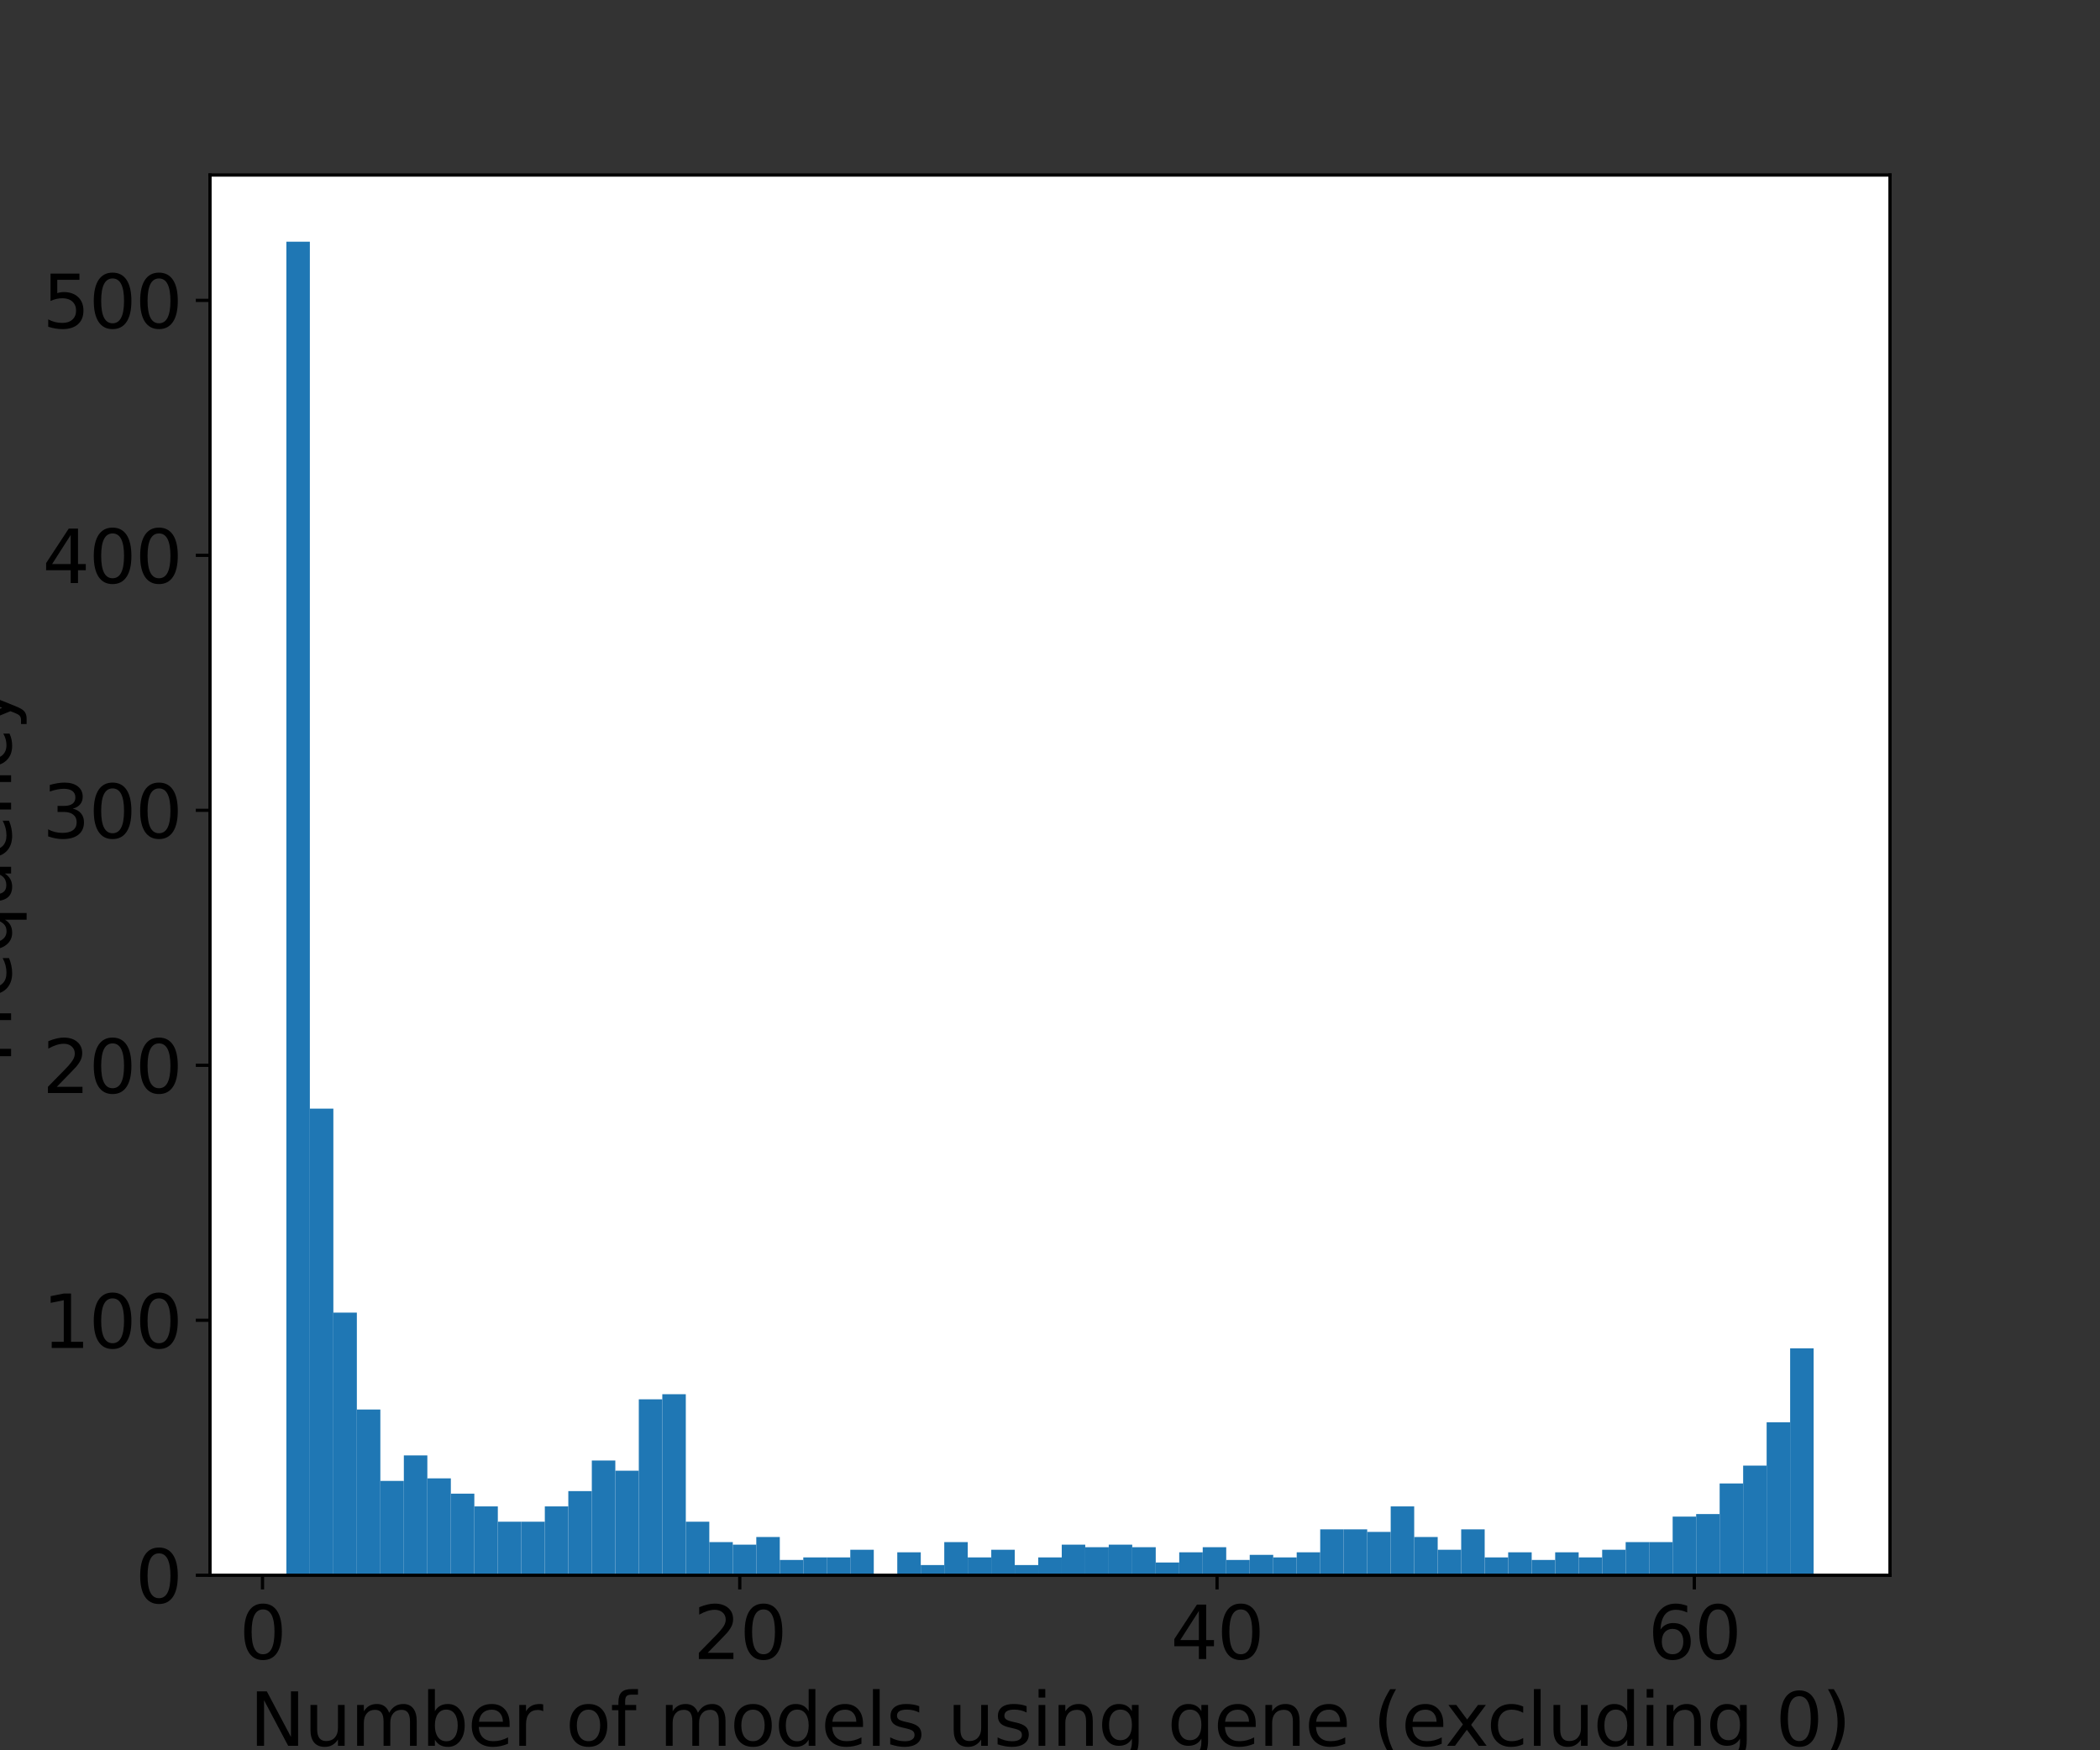 <?xml version="1.0" encoding="utf-8" standalone="no"?>
<!DOCTYPE svg PUBLIC "-//W3C//DTD SVG 1.1//EN"
  "http://www.w3.org/Graphics/SVG/1.1/DTD/svg11.dtd">
<svg xmlns:xlink="http://www.w3.org/1999/xlink" width="518.4pt" height="432pt" viewBox="0 0 518.4 432" xmlns="http://www.w3.org/2000/svg" version="1.1">
 <rect x="0" y="0" width="518.4" height="432" fill="#333333" stroke="none"/>
 <defs>
  <style type="text/css">*{stroke-linejoin: round; stroke-linecap: butt}</style>
 </defs>
 <g id="figure_1">
  <g id="patch_1">
   <path d="M 0 432 
L 518.4 432 
L 518.4 0 
L 0 0 
L 0 432 
z
" style="fill: none"/>
  </g>
  <g id="axes_1">
   <g id="patch_2">
    <path d="M 51.84 388.8 
L 466.56 388.8 
L 466.56 43.2 
L 51.84 43.2 
z
" style="fill: #ffffff"/>
   </g>
   <g id="patch_3">
    <path d="M 70.691 388.8 
L 76.491 388.8 
L 76.491 59.657 
L 70.691 59.657 
z
" clip-path="url(#p41860ff259)" style="fill: #1f77b4"/>
   </g>
   <g id="patch_4">
    <path d="M 76.491 388.8 
L 82.291 388.8 
L 82.291 273.631 
L 76.491 273.631 
z
" clip-path="url(#p41860ff259)" style="fill: #1f77b4"/>
   </g>
   <g id="patch_5">
    <path d="M 82.291 388.8 
L 88.092 388.8 
L 88.092 323.978 
L 82.291 323.978 
z
" clip-path="url(#p41860ff259)" style="fill: #1f77b4"/>
   </g>
   <g id="patch_6">
    <path d="M 88.092 388.8 
L 93.892 388.8 
L 93.892 347.893 
L 88.092 347.893 
z
" clip-path="url(#p41860ff259)" style="fill: #1f77b4"/>
   </g>
   <g id="patch_7">
    <path d="M 93.892 388.8 
L 99.692 388.8 
L 99.692 365.515 
L 93.892 365.515 
z
" clip-path="url(#p41860ff259)" style="fill: #1f77b4"/>
   </g>
   <g id="patch_8">
    <path d="M 99.692 388.8 
L 105.493 388.8 
L 105.493 359.221 
L 99.692 359.221 
z
" clip-path="url(#p41860ff259)" style="fill: #1f77b4"/>
   </g>
   <g id="patch_9">
    <path d="M 105.493 388.8 
L 111.293 388.8 
L 111.293 364.885 
L 105.493 364.885 
z
" clip-path="url(#p41860ff259)" style="fill: #1f77b4"/>
   </g>
   <g id="patch_10">
    <path d="M 111.293 388.8 
L 117.093 388.8 
L 117.093 368.661 
L 111.293 368.661 
z
" clip-path="url(#p41860ff259)" style="fill: #1f77b4"/>
   </g>
   <g id="patch_11">
    <path d="M 117.093 388.8 
L 122.893 388.8 
L 122.893 371.808 
L 117.093 371.808 
z
" clip-path="url(#p41860ff259)" style="fill: #1f77b4"/>
   </g>
   <g id="patch_12">
    <path d="M 122.893 388.8 
L 128.694 388.8 
L 128.694 375.584 
L 122.893 375.584 
z
" clip-path="url(#p41860ff259)" style="fill: #1f77b4"/>
   </g>
   <g id="patch_13">
    <path d="M 128.694 388.8 
L 134.494 388.8 
L 134.494 375.584 
L 128.694 375.584 
z
" clip-path="url(#p41860ff259)" style="fill: #1f77b4"/>
   </g>
   <g id="patch_14">
    <path d="M 134.494 388.8 
L 140.294 388.8 
L 140.294 371.808 
L 134.494 371.808 
z
" clip-path="url(#p41860ff259)" style="fill: #1f77b4"/>
   </g>
   <g id="patch_15">
    <path d="M 140.294 388.8 
L 146.095 388.8 
L 146.095 368.032 
L 140.294 368.032 
z
" clip-path="url(#p41860ff259)" style="fill: #1f77b4"/>
   </g>
   <g id="patch_16">
    <path d="M 146.095 388.8 
L 151.895 388.8 
L 151.895 360.48 
L 146.095 360.48 
z
" clip-path="url(#p41860ff259)" style="fill: #1f77b4"/>
   </g>
   <g id="patch_17">
    <path d="M 151.895 388.8 
L 157.695 388.8 
L 157.695 362.997 
L 151.895 362.997 
z
" clip-path="url(#p41860ff259)" style="fill: #1f77b4"/>
   </g>
   <g id="patch_18">
    <path d="M 157.695 388.8 
L 163.495 388.8 
L 163.495 345.376 
L 157.695 345.376 
z
" clip-path="url(#p41860ff259)" style="fill: #1f77b4"/>
   </g>
   <g id="patch_19">
    <path d="M 163.495 388.8 
L 169.296 388.8 
L 169.296 344.117 
L 163.495 344.117 
z
" clip-path="url(#p41860ff259)" style="fill: #1f77b4"/>
   </g>
   <g id="patch_20">
    <path d="M 169.296 388.8 
L 175.096 388.8 
L 175.096 375.584 
L 169.296 375.584 
z
" clip-path="url(#p41860ff259)" style="fill: #1f77b4"/>
   </g>
   <g id="patch_21">
    <path d="M 175.096 388.8 
L 180.896 388.8 
L 180.896 380.619 
L 175.096 380.619 
z
" clip-path="url(#p41860ff259)" style="fill: #1f77b4"/>
   </g>
   <g id="patch_22">
    <path d="M 180.896 388.8 
L 186.697 388.8 
L 186.697 381.248 
L 180.896 381.248 
z
" clip-path="url(#p41860ff259)" style="fill: #1f77b4"/>
   </g>
   <g id="patch_23">
    <path d="M 186.697 388.8 
L 192.497 388.8 
L 192.497 379.36 
L 186.697 379.36 
z
" clip-path="url(#p41860ff259)" style="fill: #1f77b4"/>
   </g>
   <g id="patch_24">
    <path d="M 192.497 388.8 
L 198.297 388.8 
L 198.297 385.024 
L 192.497 385.024 
z
" clip-path="url(#p41860ff259)" style="fill: #1f77b4"/>
   </g>
   <g id="patch_25">
    <path d="M 198.297 388.8 
L 204.097 388.8 
L 204.097 384.395 
L 198.297 384.395 
z
" clip-path="url(#p41860ff259)" style="fill: #1f77b4"/>
   </g>
   <g id="patch_26">
    <path d="M 204.097 388.8 
L 209.898 388.8 
L 209.898 384.395 
L 204.097 384.395 
z
" clip-path="url(#p41860ff259)" style="fill: #1f77b4"/>
   </g>
   <g id="patch_27">
    <path d="M 209.898 388.8 
L 215.698 388.8 
L 215.698 382.507 
L 209.898 382.507 
z
" clip-path="url(#p41860ff259)" style="fill: #1f77b4"/>
   </g>
   <g id="patch_28">
    <path d="M 215.698 388.8 
L 221.498 388.8 
L 221.498 388.8 
L 215.698 388.8 
z
" clip-path="url(#p41860ff259)" style="fill: #1f77b4"/>
   </g>
   <g id="patch_29">
    <path d="M 221.498 388.8 
L 227.298 388.8 
L 227.298 383.136 
L 221.498 383.136 
z
" clip-path="url(#p41860ff259)" style="fill: #1f77b4"/>
   </g>
   <g id="patch_30">
    <path d="M 227.298 388.8 
L 233.099 388.8 
L 233.099 386.283 
L 227.298 386.283 
z
" clip-path="url(#p41860ff259)" style="fill: #1f77b4"/>
   </g>
   <g id="patch_31">
    <path d="M 233.099 388.8 
L 238.899 388.8 
L 238.899 380.619 
L 233.099 380.619 
z
" clip-path="url(#p41860ff259)" style="fill: #1f77b4"/>
   </g>
   <g id="patch_32">
    <path d="M 238.899 388.8 
L 244.699 388.8 
L 244.699 384.395 
L 238.899 384.395 
z
" clip-path="url(#p41860ff259)" style="fill: #1f77b4"/>
   </g>
   <g id="patch_33">
    <path d="M 244.699 388.8 
L 250.5 388.8 
L 250.5 382.507 
L 244.699 382.507 
z
" clip-path="url(#p41860ff259)" style="fill: #1f77b4"/>
   </g>
   <g id="patch_34">
    <path d="M 250.5 388.8 
L 256.3 388.8 
L 256.3 386.283 
L 250.5 386.283 
z
" clip-path="url(#p41860ff259)" style="fill: #1f77b4"/>
   </g>
   <g id="patch_35">
    <path d="M 256.3 388.8 
L 262.1 388.8 
L 262.1 384.395 
L 256.3 384.395 
z
" clip-path="url(#p41860ff259)" style="fill: #1f77b4"/>
   </g>
   <g id="patch_36">
    <path d="M 262.1 388.8 
L 267.9 388.8 
L 267.9 381.248 
L 262.1 381.248 
z
" clip-path="url(#p41860ff259)" style="fill: #1f77b4"/>
   </g>
   <g id="patch_37">
    <path d="M 267.9 388.8 
L 273.701 388.8 
L 273.701 381.877 
L 267.9 381.877 
z
" clip-path="url(#p41860ff259)" style="fill: #1f77b4"/>
   </g>
   <g id="patch_38">
    <path d="M 273.701 388.8 
L 279.501 388.8 
L 279.501 381.248 
L 273.701 381.248 
z
" clip-path="url(#p41860ff259)" style="fill: #1f77b4"/>
   </g>
   <g id="patch_39">
    <path d="M 279.501 388.8 
L 285.301 388.8 
L 285.301 381.877 
L 279.501 381.877 
z
" clip-path="url(#p41860ff259)" style="fill: #1f77b4"/>
   </g>
   <g id="patch_40">
    <path d="M 285.301 388.8 
L 291.102 388.8 
L 291.102 385.653 
L 285.301 385.653 
z
" clip-path="url(#p41860ff259)" style="fill: #1f77b4"/>
   </g>
   <g id="patch_41">
    <path d="M 291.102 388.8 
L 296.902 388.8 
L 296.902 383.136 
L 291.102 383.136 
z
" clip-path="url(#p41860ff259)" style="fill: #1f77b4"/>
   </g>
   <g id="patch_42">
    <path d="M 296.902 388.8 
L 302.702 388.8 
L 302.702 381.877 
L 296.902 381.877 
z
" clip-path="url(#p41860ff259)" style="fill: #1f77b4"/>
   </g>
   <g id="patch_43">
    <path d="M 302.702 388.8 
L 308.502 388.8 
L 308.502 385.024 
L 302.702 385.024 
z
" clip-path="url(#p41860ff259)" style="fill: #1f77b4"/>
   </g>
   <g id="patch_44">
    <path d="M 308.502 388.8 
L 314.303 388.8 
L 314.303 383.765 
L 308.502 383.765 
z
" clip-path="url(#p41860ff259)" style="fill: #1f77b4"/>
   </g>
   <g id="patch_45">
    <path d="M 314.303 388.8 
L 320.103 388.8 
L 320.103 384.395 
L 314.303 384.395 
z
" clip-path="url(#p41860ff259)" style="fill: #1f77b4"/>
   </g>
   <g id="patch_46">
    <path d="M 320.103 388.8 
L 325.903 388.8 
L 325.903 383.136 
L 320.103 383.136 
z
" clip-path="url(#p41860ff259)" style="fill: #1f77b4"/>
   </g>
   <g id="patch_47">
    <path d="M 325.903 388.8 
L 331.703 388.8 
L 331.703 377.472 
L 325.903 377.472 
z
" clip-path="url(#p41860ff259)" style="fill: #1f77b4"/>
   </g>
   <g id="patch_48">
    <path d="M 331.703 388.8 
L 337.504 388.8 
L 337.504 377.472 
L 331.703 377.472 
z
" clip-path="url(#p41860ff259)" style="fill: #1f77b4"/>
   </g>
   <g id="patch_49">
    <path d="M 337.504 388.8 
L 343.304 388.8 
L 343.304 378.101 
L 337.504 378.101 
z
" clip-path="url(#p41860ff259)" style="fill: #1f77b4"/>
   </g>
   <g id="patch_50">
    <path d="M 343.304 388.8 
L 349.104 388.8 
L 349.104 371.808 
L 343.304 371.808 
z
" clip-path="url(#p41860ff259)" style="fill: #1f77b4"/>
   </g>
   <g id="patch_51">
    <path d="M 349.104 388.8 
L 354.905 388.8 
L 354.905 379.36 
L 349.104 379.36 
z
" clip-path="url(#p41860ff259)" style="fill: #1f77b4"/>
   </g>
   <g id="patch_52">
    <path d="M 354.905 388.8 
L 360.705 388.8 
L 360.705 382.507 
L 354.905 382.507 
z
" clip-path="url(#p41860ff259)" style="fill: #1f77b4"/>
   </g>
   <g id="patch_53">
    <path d="M 360.705 388.8 
L 366.505 388.8 
L 366.505 377.472 
L 360.705 377.472 
z
" clip-path="url(#p41860ff259)" style="fill: #1f77b4"/>
   </g>
   <g id="patch_54">
    <path d="M 366.505 388.8 
L 372.305 388.8 
L 372.305 384.395 
L 366.505 384.395 
z
" clip-path="url(#p41860ff259)" style="fill: #1f77b4"/>
   </g>
   <g id="patch_55">
    <path d="M 372.305 388.8 
L 378.106 388.8 
L 378.106 383.136 
L 372.305 383.136 
z
" clip-path="url(#p41860ff259)" style="fill: #1f77b4"/>
   </g>
   <g id="patch_56">
    <path d="M 378.106 388.8 
L 383.906 388.8 
L 383.906 385.024 
L 378.106 385.024 
z
" clip-path="url(#p41860ff259)" style="fill: #1f77b4"/>
   </g>
   <g id="patch_57">
    <path d="M 383.906 388.8 
L 389.706 388.8 
L 389.706 383.136 
L 383.906 383.136 
z
" clip-path="url(#p41860ff259)" style="fill: #1f77b4"/>
   </g>
   <g id="patch_58">
    <path d="M 389.706 388.8 
L 395.507 388.8 
L 395.507 384.395 
L 389.706 384.395 
z
" clip-path="url(#p41860ff259)" style="fill: #1f77b4"/>
   </g>
   <g id="patch_59">
    <path d="M 395.507 388.8 
L 401.307 388.8 
L 401.307 382.507 
L 395.507 382.507 
z
" clip-path="url(#p41860ff259)" style="fill: #1f77b4"/>
   </g>
   <g id="patch_60">
    <path d="M 401.307 388.8 
L 407.107 388.8 
L 407.107 380.619 
L 401.307 380.619 
z
" clip-path="url(#p41860ff259)" style="fill: #1f77b4"/>
   </g>
   <g id="patch_61">
    <path d="M 407.107 388.8 
L 412.907 388.8 
L 412.907 380.619 
L 407.107 380.619 
z
" clip-path="url(#p41860ff259)" style="fill: #1f77b4"/>
   </g>
   <g id="patch_62">
    <path d="M 412.907 388.8 
L 418.708 388.8 
L 418.708 374.325 
L 412.907 374.325 
z
" clip-path="url(#p41860ff259)" style="fill: #1f77b4"/>
   </g>
   <g id="patch_63">
    <path d="M 418.708 388.8 
L 424.508 388.8 
L 424.508 373.696 
L 418.708 373.696 
z
" clip-path="url(#p41860ff259)" style="fill: #1f77b4"/>
   </g>
   <g id="patch_64">
    <path d="M 424.508 388.8 
L 430.308 388.8 
L 430.308 366.144 
L 424.508 366.144 
z
" clip-path="url(#p41860ff259)" style="fill: #1f77b4"/>
   </g>
   <g id="patch_65">
    <path d="M 430.308 388.8 
L 436.109 388.8 
L 436.109 361.739 
L 430.308 361.739 
z
" clip-path="url(#p41860ff259)" style="fill: #1f77b4"/>
   </g>
   <g id="patch_66">
    <path d="M 436.109 388.8 
L 441.909 388.8 
L 441.909 351.04 
L 436.109 351.04 
z
" clip-path="url(#p41860ff259)" style="fill: #1f77b4"/>
   </g>
   <g id="patch_67">
    <path d="M 441.909 388.8 
L 447.709 388.8 
L 447.709 332.789 
L 441.909 332.789 
z
" clip-path="url(#p41860ff259)" style="fill: #1f77b4"/>
   </g>
   <g id="matplotlib.axis_1">
    <g id="xtick_1">
     <g id="line2d_1">
      <defs>
       <path id="m8b115c60fe" d="M 0 0 
L 0 3.5 
" style="stroke: #000000; stroke-width: 0.8"/>
      </defs>
      <g>
       <use xlink:href="#m8b115c60fe" x="64.8" y="388.8" style="stroke: #000000; stroke-width: 0.8"/>
      </g>
     </g>
     <g id="text_1">
      <!-- 0 -->
      <g transform="translate(59.074 409.477) scale(0.18 -0.18)">
       <defs>
        <path id="DejaVuSans-30" d="M 2034 4250 
Q 1547 4250 1301 3770 
Q 1056 3291 1056 2328 
Q 1056 1369 1301 889 
Q 1547 409 2034 409 
Q 2525 409 2770 889 
Q 3016 1369 3016 2328 
Q 3016 3291 2770 3770 
Q 2525 4250 2034 4250 
z
M 2034 4750 
Q 2819 4750 3233 4129 
Q 3647 3509 3647 2328 
Q 3647 1150 3233 529 
Q 2819 -91 2034 -91 
Q 1250 -91 836 529 
Q 422 1150 422 2328 
Q 422 3509 836 4129 
Q 1250 4750 2034 4750 
z
" transform="scale(0.016)"/>
       </defs>
       <use xlink:href="#DejaVuSans-30"/>
      </g>
     </g>
    </g>
    <g id="xtick_2">
     <g id="line2d_2">
      <g>
       <use xlink:href="#m8b115c60fe" x="182.618" y="388.8" style="stroke: #000000; stroke-width: 0.8"/>
      </g>
     </g>
     <g id="text_2">
      <!-- 20 -->
      <g transform="translate(171.166 409.477) scale(0.18 -0.18)">
       <defs>
        <path id="DejaVuSans-32" d="M 1228 531 
L 3431 531 
L 3431 0 
L 469 0 
L 469 531 
Q 828 903 1448 1529 
Q 2069 2156 2228 2338 
Q 2531 2678 2651 2914 
Q 2772 3150 2772 3378 
Q 2772 3750 2511 3984 
Q 2250 4219 1831 4219 
Q 1534 4219 1204 4116 
Q 875 4013 500 3803 
L 500 4441 
Q 881 4594 1212 4672 
Q 1544 4750 1819 4750 
Q 2544 4750 2975 4387 
Q 3406 4025 3406 3419 
Q 3406 3131 3298 2873 
Q 3191 2616 2906 2266 
Q 2828 2175 2409 1742 
Q 1991 1309 1228 531 
z
" transform="scale(0.016)"/>
       </defs>
       <use xlink:href="#DejaVuSans-32"/>
       <use xlink:href="#DejaVuSans-30" x="63.623"/>
      </g>
     </g>
    </g>
    <g id="xtick_3">
     <g id="line2d_3">
      <g>
       <use xlink:href="#m8b115c60fe" x="300.436" y="388.8" style="stroke: #000000; stroke-width: 0.8"/>
      </g>
     </g>
     <g id="text_3">
      <!-- 40 -->
      <g transform="translate(288.984 409.477) scale(0.18 -0.18)">
       <defs>
        <path id="DejaVuSans-34" d="M 2419 4116 
L 825 1625 
L 2419 1625 
L 2419 4116 
z
M 2253 4666 
L 3047 4666 
L 3047 1625 
L 3713 1625 
L 3713 1100 
L 3047 1100 
L 3047 0 
L 2419 0 
L 2419 1100 
L 313 1100 
L 313 1709 
L 2253 4666 
z
" transform="scale(0.016)"/>
       </defs>
       <use xlink:href="#DejaVuSans-34"/>
       <use xlink:href="#DejaVuSans-30" x="63.623"/>
      </g>
     </g>
    </g>
    <g id="xtick_4">
     <g id="line2d_4">
      <g>
       <use xlink:href="#m8b115c60fe" x="418.255" y="388.8" style="stroke: #000000; stroke-width: 0.8"/>
      </g>
     </g>
     <g id="text_4">
      <!-- 60 -->
      <g transform="translate(406.802 409.477) scale(0.18 -0.18)">
       <defs>
        <path id="DejaVuSans-36" d="M 2113 2584 
Q 1688 2584 1439 2293 
Q 1191 2003 1191 1497 
Q 1191 994 1439 701 
Q 1688 409 2113 409 
Q 2538 409 2786 701 
Q 3034 994 3034 1497 
Q 3034 2003 2786 2293 
Q 2538 2584 2113 2584 
z
M 3366 4563 
L 3366 3988 
Q 3128 4100 2886 4159 
Q 2644 4219 2406 4219 
Q 1781 4219 1451 3797 
Q 1122 3375 1075 2522 
Q 1259 2794 1537 2939 
Q 1816 3084 2150 3084 
Q 2853 3084 3261 2657 
Q 3669 2231 3669 1497 
Q 3669 778 3244 343 
Q 2819 -91 2113 -91 
Q 1303 -91 875 529 
Q 447 1150 447 2328 
Q 447 3434 972 4092 
Q 1497 4750 2381 4750 
Q 2619 4750 2861 4703 
Q 3103 4656 3366 4563 
z
" transform="scale(0.016)"/>
       </defs>
       <use xlink:href="#DejaVuSans-36"/>
       <use xlink:href="#DejaVuSans-30" x="63.623"/>
      </g>
     </g>
    </g>
    <g id="text_5">
     <!-- Number of models using gene (excluding 0) -->
     <g transform="translate(61.609 430.898) scale(0.18 -0.18)">
      <defs>
       <path id="DejaVuSans-4e" d="M 628 4666 
L 1478 4666 
L 3547 763 
L 3547 4666 
L 4159 4666 
L 4159 0 
L 3309 0 
L 1241 3903 
L 1241 0 
L 628 0 
L 628 4666 
z
" transform="scale(0.016)"/>
       <path id="DejaVuSans-75" d="M 544 1381 
L 544 3500 
L 1119 3500 
L 1119 1403 
Q 1119 906 1312 657 
Q 1506 409 1894 409 
Q 2359 409 2629 706 
Q 2900 1003 2900 1516 
L 2900 3500 
L 3475 3500 
L 3475 0 
L 2900 0 
L 2900 538 
Q 2691 219 2414 64 
Q 2138 -91 1772 -91 
Q 1169 -91 856 284 
Q 544 659 544 1381 
z
M 1991 3584 
L 1991 3584 
z
" transform="scale(0.016)"/>
       <path id="DejaVuSans-6d" d="M 3328 2828 
Q 3544 3216 3844 3400 
Q 4144 3584 4550 3584 
Q 5097 3584 5394 3201 
Q 5691 2819 5691 2113 
L 5691 0 
L 5113 0 
L 5113 2094 
Q 5113 2597 4934 2840 
Q 4756 3084 4391 3084 
Q 3944 3084 3684 2787 
Q 3425 2491 3425 1978 
L 3425 0 
L 2847 0 
L 2847 2094 
Q 2847 2600 2669 2842 
Q 2491 3084 2119 3084 
Q 1678 3084 1418 2786 
Q 1159 2488 1159 1978 
L 1159 0 
L 581 0 
L 581 3500 
L 1159 3500 
L 1159 2956 
Q 1356 3278 1631 3431 
Q 1906 3584 2284 3584 
Q 2666 3584 2933 3390 
Q 3200 3197 3328 2828 
z
" transform="scale(0.016)"/>
       <path id="DejaVuSans-62" d="M 3116 1747 
Q 3116 2381 2855 2742 
Q 2594 3103 2138 3103 
Q 1681 3103 1420 2742 
Q 1159 2381 1159 1747 
Q 1159 1113 1420 752 
Q 1681 391 2138 391 
Q 2594 391 2855 752 
Q 3116 1113 3116 1747 
z
M 1159 2969 
Q 1341 3281 1617 3432 
Q 1894 3584 2278 3584 
Q 2916 3584 3314 3078 
Q 3713 2572 3713 1747 
Q 3713 922 3314 415 
Q 2916 -91 2278 -91 
Q 1894 -91 1617 61 
Q 1341 213 1159 525 
L 1159 0 
L 581 0 
L 581 4863 
L 1159 4863 
L 1159 2969 
z
" transform="scale(0.016)"/>
       <path id="DejaVuSans-65" d="M 3597 1894 
L 3597 1613 
L 953 1613 
Q 991 1019 1311 708 
Q 1631 397 2203 397 
Q 2534 397 2845 478 
Q 3156 559 3463 722 
L 3463 178 
Q 3153 47 2828 -22 
Q 2503 -91 2169 -91 
Q 1331 -91 842 396 
Q 353 884 353 1716 
Q 353 2575 817 3079 
Q 1281 3584 2069 3584 
Q 2775 3584 3186 3129 
Q 3597 2675 3597 1894 
z
M 3022 2063 
Q 3016 2534 2758 2815 
Q 2500 3097 2075 3097 
Q 1594 3097 1305 2825 
Q 1016 2553 972 2059 
L 3022 2063 
z
" transform="scale(0.016)"/>
       <path id="DejaVuSans-72" d="M 2631 2963 
Q 2534 3019 2420 3045 
Q 2306 3072 2169 3072 
Q 1681 3072 1420 2755 
Q 1159 2438 1159 1844 
L 1159 0 
L 581 0 
L 581 3500 
L 1159 3500 
L 1159 2956 
Q 1341 3275 1631 3429 
Q 1922 3584 2338 3584 
Q 2397 3584 2469 3576 
Q 2541 3569 2628 3553 
L 2631 2963 
z
" transform="scale(0.016)"/>
       <path id="DejaVuSans-20" transform="scale(0.016)"/>
       <path id="DejaVuSans-6f" d="M 1959 3097 
Q 1497 3097 1228 2736 
Q 959 2375 959 1747 
Q 959 1119 1226 758 
Q 1494 397 1959 397 
Q 2419 397 2687 759 
Q 2956 1122 2956 1747 
Q 2956 2369 2687 2733 
Q 2419 3097 1959 3097 
z
M 1959 3584 
Q 2709 3584 3137 3096 
Q 3566 2609 3566 1747 
Q 3566 888 3137 398 
Q 2709 -91 1959 -91 
Q 1206 -91 779 398 
Q 353 888 353 1747 
Q 353 2609 779 3096 
Q 1206 3584 1959 3584 
z
" transform="scale(0.016)"/>
       <path id="DejaVuSans-66" d="M 2375 4863 
L 2375 4384 
L 1825 4384 
Q 1516 4384 1395 4259 
Q 1275 4134 1275 3809 
L 1275 3500 
L 2222 3500 
L 2222 3053 
L 1275 3053 
L 1275 0 
L 697 0 
L 697 3053 
L 147 3053 
L 147 3500 
L 697 3500 
L 697 3744 
Q 697 4328 969 4595 
Q 1241 4863 1831 4863 
L 2375 4863 
z
" transform="scale(0.016)"/>
       <path id="DejaVuSans-64" d="M 2906 2969 
L 2906 4863 
L 3481 4863 
L 3481 0 
L 2906 0 
L 2906 525 
Q 2725 213 2448 61 
Q 2172 -91 1784 -91 
Q 1150 -91 751 415 
Q 353 922 353 1747 
Q 353 2572 751 3078 
Q 1150 3584 1784 3584 
Q 2172 3584 2448 3432 
Q 2725 3281 2906 2969 
z
M 947 1747 
Q 947 1113 1208 752 
Q 1469 391 1925 391 
Q 2381 391 2643 752 
Q 2906 1113 2906 1747 
Q 2906 2381 2643 2742 
Q 2381 3103 1925 3103 
Q 1469 3103 1208 2742 
Q 947 2381 947 1747 
z
" transform="scale(0.016)"/>
       <path id="DejaVuSans-6c" d="M 603 4863 
L 1178 4863 
L 1178 0 
L 603 0 
L 603 4863 
z
" transform="scale(0.016)"/>
       <path id="DejaVuSans-73" d="M 2834 3397 
L 2834 2853 
Q 2591 2978 2328 3040 
Q 2066 3103 1784 3103 
Q 1356 3103 1142 2972 
Q 928 2841 928 2578 
Q 928 2378 1081 2264 
Q 1234 2150 1697 2047 
L 1894 2003 
Q 2506 1872 2764 1633 
Q 3022 1394 3022 966 
Q 3022 478 2636 193 
Q 2250 -91 1575 -91 
Q 1294 -91 989 -36 
Q 684 19 347 128 
L 347 722 
Q 666 556 975 473 
Q 1284 391 1588 391 
Q 1994 391 2212 530 
Q 2431 669 2431 922 
Q 2431 1156 2273 1281 
Q 2116 1406 1581 1522 
L 1381 1569 
Q 847 1681 609 1914 
Q 372 2147 372 2553 
Q 372 3047 722 3315 
Q 1072 3584 1716 3584 
Q 2034 3584 2315 3537 
Q 2597 3491 2834 3397 
z
" transform="scale(0.016)"/>
       <path id="DejaVuSans-69" d="M 603 3500 
L 1178 3500 
L 1178 0 
L 603 0 
L 603 3500 
z
M 603 4863 
L 1178 4863 
L 1178 4134 
L 603 4134 
L 603 4863 
z
" transform="scale(0.016)"/>
       <path id="DejaVuSans-6e" d="M 3513 2113 
L 3513 0 
L 2938 0 
L 2938 2094 
Q 2938 2591 2744 2837 
Q 2550 3084 2163 3084 
Q 1697 3084 1428 2787 
Q 1159 2491 1159 1978 
L 1159 0 
L 581 0 
L 581 3500 
L 1159 3500 
L 1159 2956 
Q 1366 3272 1645 3428 
Q 1925 3584 2291 3584 
Q 2894 3584 3203 3211 
Q 3513 2838 3513 2113 
z
" transform="scale(0.016)"/>
       <path id="DejaVuSans-67" d="M 2906 1791 
Q 2906 2416 2648 2759 
Q 2391 3103 1925 3103 
Q 1463 3103 1205 2759 
Q 947 2416 947 1791 
Q 947 1169 1205 825 
Q 1463 481 1925 481 
Q 2391 481 2648 825 
Q 2906 1169 2906 1791 
z
M 3481 434 
Q 3481 -459 3084 -895 
Q 2688 -1331 1869 -1331 
Q 1566 -1331 1297 -1286 
Q 1028 -1241 775 -1147 
L 775 -588 
Q 1028 -725 1275 -790 
Q 1522 -856 1778 -856 
Q 2344 -856 2625 -561 
Q 2906 -266 2906 331 
L 2906 616 
Q 2728 306 2450 153 
Q 2172 0 1784 0 
Q 1141 0 747 490 
Q 353 981 353 1791 
Q 353 2603 747 3093 
Q 1141 3584 1784 3584 
Q 2172 3584 2450 3431 
Q 2728 3278 2906 2969 
L 2906 3500 
L 3481 3500 
L 3481 434 
z
" transform="scale(0.016)"/>
       <path id="DejaVuSans-28" d="M 1984 4856 
Q 1566 4138 1362 3434 
Q 1159 2731 1159 2009 
Q 1159 1288 1364 580 
Q 1569 -128 1984 -844 
L 1484 -844 
Q 1016 -109 783 600 
Q 550 1309 550 2009 
Q 550 2706 781 3412 
Q 1013 4119 1484 4856 
L 1984 4856 
z
" transform="scale(0.016)"/>
       <path id="DejaVuSans-78" d="M 3513 3500 
L 2247 1797 
L 3578 0 
L 2900 0 
L 1881 1375 
L 863 0 
L 184 0 
L 1544 1831 
L 300 3500 
L 978 3500 
L 1906 2253 
L 2834 3500 
L 3513 3500 
z
" transform="scale(0.016)"/>
       <path id="DejaVuSans-63" d="M 3122 3366 
L 3122 2828 
Q 2878 2963 2633 3030 
Q 2388 3097 2138 3097 
Q 1578 3097 1268 2742 
Q 959 2388 959 1747 
Q 959 1106 1268 751 
Q 1578 397 2138 397 
Q 2388 397 2633 464 
Q 2878 531 3122 666 
L 3122 134 
Q 2881 22 2623 -34 
Q 2366 -91 2075 -91 
Q 1284 -91 818 406 
Q 353 903 353 1747 
Q 353 2603 823 3093 
Q 1294 3584 2113 3584 
Q 2378 3584 2631 3529 
Q 2884 3475 3122 3366 
z
" transform="scale(0.016)"/>
       <path id="DejaVuSans-29" d="M 513 4856 
L 1013 4856 
Q 1481 4119 1714 3412 
Q 1947 2706 1947 2009 
Q 1947 1309 1714 600 
Q 1481 -109 1013 -844 
L 513 -844 
Q 928 -128 1133 580 
Q 1338 1288 1338 2009 
Q 1338 2731 1133 3434 
Q 928 4138 513 4856 
z
" transform="scale(0.016)"/>
      </defs>
      <use xlink:href="#DejaVuSans-4e"/>
      <use xlink:href="#DejaVuSans-75" x="74.805"/>
      <use xlink:href="#DejaVuSans-6d" x="138.184"/>
      <use xlink:href="#DejaVuSans-62" x="235.596"/>
      <use xlink:href="#DejaVuSans-65" x="299.072"/>
      <use xlink:href="#DejaVuSans-72" x="360.596"/>
      <use xlink:href="#DejaVuSans-20" x="401.709"/>
      <use xlink:href="#DejaVuSans-6f" x="433.496"/>
      <use xlink:href="#DejaVuSans-66" x="494.678"/>
      <use xlink:href="#DejaVuSans-20" x="529.883"/>
      <use xlink:href="#DejaVuSans-6d" x="561.67"/>
      <use xlink:href="#DejaVuSans-6f" x="659.082"/>
      <use xlink:href="#DejaVuSans-64" x="720.264"/>
      <use xlink:href="#DejaVuSans-65" x="783.74"/>
      <use xlink:href="#DejaVuSans-6c" x="845.264"/>
      <use xlink:href="#DejaVuSans-73" x="873.047"/>
      <use xlink:href="#DejaVuSans-20" x="925.146"/>
      <use xlink:href="#DejaVuSans-75" x="956.934"/>
      <use xlink:href="#DejaVuSans-73" x="1020.312"/>
      <use xlink:href="#DejaVuSans-69" x="1072.412"/>
      <use xlink:href="#DejaVuSans-6e" x="1100.195"/>
      <use xlink:href="#DejaVuSans-67" x="1163.574"/>
      <use xlink:href="#DejaVuSans-20" x="1227.051"/>
      <use xlink:href="#DejaVuSans-67" x="1258.838"/>
      <use xlink:href="#DejaVuSans-65" x="1322.314"/>
      <use xlink:href="#DejaVuSans-6e" x="1383.838"/>
      <use xlink:href="#DejaVuSans-65" x="1447.217"/>
      <use xlink:href="#DejaVuSans-20" x="1508.74"/>
      <use xlink:href="#DejaVuSans-28" x="1540.527"/>
      <use xlink:href="#DejaVuSans-65" x="1579.541"/>
      <use xlink:href="#DejaVuSans-78" x="1639.314"/>
      <use xlink:href="#DejaVuSans-63" x="1696.744"/>
      <use xlink:href="#DejaVuSans-6c" x="1751.725"/>
      <use xlink:href="#DejaVuSans-75" x="1779.508"/>
      <use xlink:href="#DejaVuSans-64" x="1842.887"/>
      <use xlink:href="#DejaVuSans-69" x="1906.363"/>
      <use xlink:href="#DejaVuSans-6e" x="1934.146"/>
      <use xlink:href="#DejaVuSans-67" x="1997.525"/>
      <use xlink:href="#DejaVuSans-20" x="2061.002"/>
      <use xlink:href="#DejaVuSans-30" x="2092.789"/>
      <use xlink:href="#DejaVuSans-29" x="2156.412"/>
     </g>
    </g>
   </g>
   <g id="matplotlib.axis_2">
    <g id="ytick_1">
     <g id="line2d_5">
      <defs>
       <path id="m6bacc9a7e5" d="M 0 0 
L -3.5 0 
" style="stroke: #000000; stroke-width: 0.8"/>
      </defs>
      <g>
       <use xlink:href="#m6bacc9a7e5" x="51.84" y="388.8" style="stroke: #000000; stroke-width: 0.8"/>
      </g>
     </g>
     <g id="text_6">
      <!-- 0 -->
      <g transform="translate(33.388 395.639) scale(0.18 -0.18)">
       <use xlink:href="#DejaVuSans-30"/>
      </g>
     </g>
    </g>
    <g id="ytick_2">
     <g id="line2d_6">
      <g>
       <use xlink:href="#m6bacc9a7e5" x="51.84" y="325.866" style="stroke: #000000; stroke-width: 0.8"/>
      </g>
     </g>
     <g id="text_7">
      <!-- 100 -->
      <g transform="translate(10.482 332.705) scale(0.18 -0.18)">
       <defs>
        <path id="DejaVuSans-31" d="M 794 531 
L 1825 531 
L 1825 4091 
L 703 3866 
L 703 4441 
L 1819 4666 
L 2450 4666 
L 2450 531 
L 3481 531 
L 3481 0 
L 794 0 
L 794 531 
z
" transform="scale(0.016)"/>
       </defs>
       <use xlink:href="#DejaVuSans-31"/>
       <use xlink:href="#DejaVuSans-30" x="63.623"/>
       <use xlink:href="#DejaVuSans-30" x="127.246"/>
      </g>
     </g>
    </g>
    <g id="ytick_3">
     <g id="line2d_7">
      <g>
       <use xlink:href="#m6bacc9a7e5" x="51.84" y="262.933" style="stroke: #000000; stroke-width: 0.8"/>
      </g>
     </g>
     <g id="text_8">
      <!-- 200 -->
      <g transform="translate(10.482 269.771) scale(0.18 -0.18)">
       <use xlink:href="#DejaVuSans-32"/>
       <use xlink:href="#DejaVuSans-30" x="63.623"/>
       <use xlink:href="#DejaVuSans-30" x="127.246"/>
      </g>
     </g>
    </g>
    <g id="ytick_4">
     <g id="line2d_8">
      <g>
       <use xlink:href="#m6bacc9a7e5" x="51.84" y="199.999" style="stroke: #000000; stroke-width: 0.8"/>
      </g>
     </g>
     <g id="text_9">
      <!-- 300 -->
      <g transform="translate(10.482 206.838) scale(0.18 -0.18)">
       <defs>
        <path id="DejaVuSans-33" d="M 2597 2516 
Q 3050 2419 3304 2112 
Q 3559 1806 3559 1356 
Q 3559 666 3084 287 
Q 2609 -91 1734 -91 
Q 1441 -91 1130 -33 
Q 819 25 488 141 
L 488 750 
Q 750 597 1062 519 
Q 1375 441 1716 441 
Q 2309 441 2620 675 
Q 2931 909 2931 1356 
Q 2931 1769 2642 2001 
Q 2353 2234 1838 2234 
L 1294 2234 
L 1294 2753 
L 1863 2753 
Q 2328 2753 2575 2939 
Q 2822 3125 2822 3475 
Q 2822 3834 2567 4026 
Q 2313 4219 1838 4219 
Q 1578 4219 1281 4162 
Q 984 4106 628 3988 
L 628 4550 
Q 988 4650 1302 4700 
Q 1616 4750 1894 4750 
Q 2613 4750 3031 4423 
Q 3450 4097 3450 3541 
Q 3450 3153 3228 2886 
Q 3006 2619 2597 2516 
z
" transform="scale(0.016)"/>
       </defs>
       <use xlink:href="#DejaVuSans-33"/>
       <use xlink:href="#DejaVuSans-30" x="63.623"/>
       <use xlink:href="#DejaVuSans-30" x="127.246"/>
      </g>
     </g>
    </g>
    <g id="ytick_5">
     <g id="line2d_9">
      <g>
       <use xlink:href="#m6bacc9a7e5" x="51.84" y="137.066" style="stroke: #000000; stroke-width: 0.8"/>
      </g>
     </g>
     <g id="text_10">
      <!-- 400 -->
      <g transform="translate(10.482 143.904) scale(0.18 -0.18)">
       <use xlink:href="#DejaVuSans-34"/>
       <use xlink:href="#DejaVuSans-30" x="63.623"/>
       <use xlink:href="#DejaVuSans-30" x="127.246"/>
      </g>
     </g>
    </g>
    <g id="ytick_6">
     <g id="line2d_10">
      <g>
       <use xlink:href="#m6bacc9a7e5" x="51.84" y="74.132" style="stroke: #000000; stroke-width: 0.8"/>
      </g>
     </g>
     <g id="text_11">
      <!-- 500 -->
      <g transform="translate(10.482 80.97) scale(0.18 -0.18)">
       <defs>
        <path id="DejaVuSans-35" d="M 691 4666 
L 3169 4666 
L 3169 4134 
L 1269 4134 
L 1269 2991 
Q 1406 3038 1543 3061 
Q 1681 3084 1819 3084 
Q 2600 3084 3056 2656 
Q 3513 2228 3513 1497 
Q 3513 744 3044 326 
Q 2575 -91 1722 -91 
Q 1428 -91 1123 -41 
Q 819 9 494 109 
L 494 744 
Q 775 591 1075 516 
Q 1375 441 1709 441 
Q 2250 441 2565 725 
Q 2881 1009 2881 1497 
Q 2881 1984 2565 2268 
Q 2250 2553 1709 2553 
Q 1456 2553 1204 2497 
Q 953 2441 691 2322 
L 691 4666 
z
" transform="scale(0.016)"/>
       </defs>
       <use xlink:href="#DejaVuSans-35"/>
       <use xlink:href="#DejaVuSans-30" x="63.623"/>
       <use xlink:href="#DejaVuSans-30" x="127.246"/>
      </g>
     </g>
    </g>
    <g id="text_12">
     <!-- Frequency -->
     <g transform="translate(2.739 262.493) rotate(-90) scale(0.18 -0.18)">
      <defs>
       <path id="DejaVuSans-46" d="M 628 4666 
L 3309 4666 
L 3309 4134 
L 1259 4134 
L 1259 2759 
L 3109 2759 
L 3109 2228 
L 1259 2228 
L 1259 0 
L 628 0 
L 628 4666 
z
" transform="scale(0.016)"/>
       <path id="DejaVuSans-71" d="M 947 1747 
Q 947 1113 1208 752 
Q 1469 391 1925 391 
Q 2381 391 2643 752 
Q 2906 1113 2906 1747 
Q 2906 2381 2643 2742 
Q 2381 3103 1925 3103 
Q 1469 3103 1208 2742 
Q 947 2381 947 1747 
z
M 2906 525 
Q 2725 213 2448 61 
Q 2172 -91 1784 -91 
Q 1150 -91 751 415 
Q 353 922 353 1747 
Q 353 2572 751 3078 
Q 1150 3584 1784 3584 
Q 2172 3584 2448 3432 
Q 2725 3281 2906 2969 
L 2906 3500 
L 3481 3500 
L 3481 -1331 
L 2906 -1331 
L 2906 525 
z
" transform="scale(0.016)"/>
       <path id="DejaVuSans-79" d="M 2059 -325 
Q 1816 -950 1584 -1140 
Q 1353 -1331 966 -1331 
L 506 -1331 
L 506 -850 
L 844 -850 
Q 1081 -850 1212 -737 
Q 1344 -625 1503 -206 
L 1606 56 
L 191 3500 
L 800 3500 
L 1894 763 
L 2988 3500 
L 3597 3500 
L 2059 -325 
z
" transform="scale(0.016)"/>
      </defs>
      <use xlink:href="#DejaVuSans-46"/>
      <use xlink:href="#DejaVuSans-72" x="50.27"/>
      <use xlink:href="#DejaVuSans-65" x="89.133"/>
      <use xlink:href="#DejaVuSans-71" x="150.656"/>
      <use xlink:href="#DejaVuSans-75" x="214.133"/>
      <use xlink:href="#DejaVuSans-65" x="277.512"/>
      <use xlink:href="#DejaVuSans-6e" x="339.035"/>
      <use xlink:href="#DejaVuSans-63" x="402.414"/>
      <use xlink:href="#DejaVuSans-79" x="457.395"/>
     </g>
    </g>
   </g>
   <g id="patch_68">
    <path d="M 51.84 388.8 
L 51.84 43.2 
" style="fill: none; stroke: #000000; stroke-width: 0.8; stroke-linejoin: miter; stroke-linecap: square"/>
   </g>
   <g id="patch_69">
    <path d="M 466.56 388.8 
L 466.56 43.2 
" style="fill: none; stroke: #000000; stroke-width: 0.8; stroke-linejoin: miter; stroke-linecap: square"/>
   </g>
   <g id="patch_70">
    <path d="M 51.84 388.8 
L 466.56 388.8 
" style="fill: none; stroke: #000000; stroke-width: 0.8; stroke-linejoin: miter; stroke-linecap: square"/>
   </g>
   <g id="patch_71">
    <path d="M 51.84 43.2 
L 466.56 43.2 
" style="fill: none; stroke: #000000; stroke-width: 0.8; stroke-linejoin: miter; stroke-linecap: square"/>
   </g>
  </g>
 </g>
 <defs>
  <clipPath id="p41860ff259">
   <rect x="51.84" y="43.2" width="414.72" height="345.6"/>
  </clipPath>
 </defs>
</svg>
